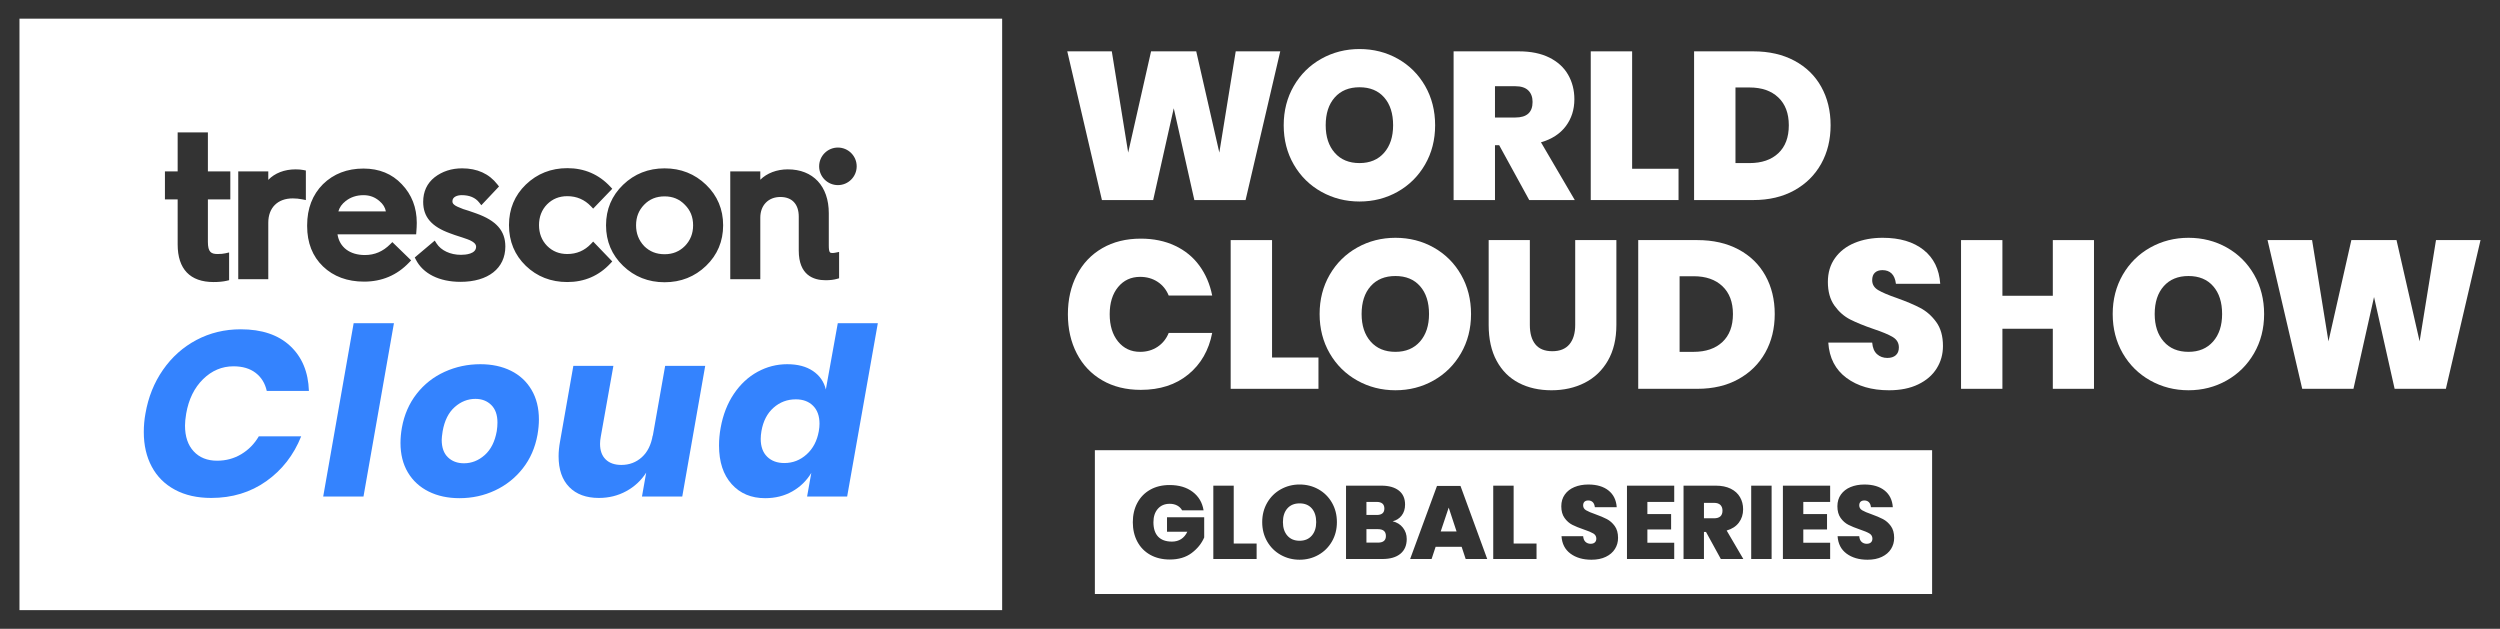 <?xml version="1.0" encoding="utf-8"?>
<!-- Generator: Adobe Illustrator 16.0.0, SVG Export Plug-In . SVG Version: 6.00 Build 0)  -->
<!DOCTYPE svg PUBLIC "-//W3C//DTD SVG 1.1//EN" "http://www.w3.org/Graphics/SVG/1.1/DTD/svg11.dtd">
<svg version="1.1" id="Isolation_Mode" xmlns="http://www.w3.org/2000/svg" xmlns:xlink="http://www.w3.org/1999/xlink" x="0px"
	 y="0px" width="657.333px" height="165.333px" viewBox="0 0 657.333 165.333" enable-background="new 0 0 657.333 165.333"
	 xml:space="preserve">
<rect x="0" y="0" width="657.333" height="165.333" fill="#333333" stroke="none"/>
<g>
	<g>
		<polygon fill="#FFFFFF" points="336.62,13.5 327.504,52.6 314.032,52.6 308.62,28.466 303.208,52.6 289.732,52.6 280.621,13.5 
			292.328,13.5 296.635,40.12 302.655,13.5 314.529,13.5 320.602,40.12 324.912,13.5 		"/>
		<path fill="#FFFFFF" d="M367.54,15.46c3.035,1.713,5.428,4.099,7.18,7.153c1.746,3.056,2.623,6.496,2.623,10.328
			c0,3.828-0.885,7.271-2.65,10.324c-1.77,3.057-4.17,5.44-7.207,7.153c-3.039,1.711-6.379,2.567-10.023,2.567
			s-6.996-0.856-10.051-2.567c-3.057-1.713-5.469-4.097-7.234-7.153c-1.768-3.055-2.65-6.496-2.65-10.324
			c0-3.832,0.885-7.272,2.65-10.328c1.768-3.057,4.178-5.44,7.234-7.153c3.055-1.711,6.406-2.567,10.051-2.567
			C361.139,12.893,364.5,13.75,367.54,15.46 M350.946,25.624c-1.586,1.785-2.377,4.225-2.377,7.318c0,3.018,0.791,5.428,2.377,7.232
			c1.58,1.805,3.754,2.705,6.516,2.705c2.723,0,4.877-0.9,6.461-2.705c1.582-1.805,2.373-4.215,2.373-7.232
			c0-3.094-0.781-5.533-2.346-7.318c-1.566-1.787-3.729-2.68-6.488-2.68S352.526,23.836,350.946,25.624"/>
		<path fill="#FFFFFF" d="M402.083,52.6l-7.898-14.416h-1.104V52.6H382.2V13.5h17.176c3.129,0,5.789,0.544,7.979,1.629
			c2.191,1.087,3.842,2.588,4.943,4.501c1.104,1.915,1.656,4.068,1.656,6.46c0,2.728-0.754,5.09-2.264,7.099
			c-1.512,2.006-3.684,3.414-6.518,4.225l8.891,15.186h-11.98V52.6z M393.079,30.897h5.355c3.02,0,4.529-1.361,4.529-4.088
			c0-1.287-0.377-2.299-1.131-3.035c-0.756-0.736-1.889-1.104-3.398-1.104h-5.355V30.897z"/>
		<polygon fill="#FFFFFF" points="429.141,44.373 441.344,44.373 441.344,52.6 418.26,52.6 418.26,13.5 429.141,13.5 		"/>
		<path fill="#FFFFFF" d="M478.842,43.073c-1.658,2.963-4.014,5.295-7.066,6.986c-3.059,1.693-6.648,2.541-10.771,2.541H445.43V13.5
			h15.574c4.121,0,7.721,0.819,10.797,2.458c3.074,1.641,5.432,3.932,7.068,6.875c1.637,2.945,2.457,6.314,2.457,10.107
			S480.499,40.108,478.842,43.073 M467.577,40.286c1.84-1.729,2.762-4.178,2.762-7.346c0-3.129-0.922-5.567-2.762-7.316
			c-1.842-1.75-4.363-2.624-7.566-2.624h-3.699v19.88h3.699C463.211,42.879,465.735,42.016,467.577,40.286"/>
		<path fill="#FFFFFF" d="M308.922,64.595c2.633,1.231,4.777,2.981,6.435,5.245c1.655,2.266,2.778,4.889,3.368,7.871h-11.432
			c-0.627-1.547-1.603-2.753-2.927-3.618c-1.324-0.864-2.854-1.297-4.584-1.297c-2.393,0-4.326,0.894-5.798,2.679
			c-1.473,1.786-2.208,4.17-2.208,7.152c0,2.98,0.736,5.375,2.208,7.178c1.473,1.805,3.405,2.707,5.798,2.707
			c1.729,0,3.259-0.443,4.584-1.324c1.325-0.885,2.3-2.1,2.927-3.646h11.432c-0.883,4.564-2.973,8.203-6.268,10.906
			c-3.295,2.707-7.465,4.061-12.509,4.061c-3.866,0-7.244-0.835-10.133-2.513c-2.892-1.675-5.119-4.022-6.682-7.04
			c-1.566-3.02-2.348-6.463-2.348-10.327c0-3.866,0.782-7.31,2.348-10.329c1.563-3.018,3.791-5.363,6.682-7.04
			c2.889-1.674,6.267-2.513,10.133-2.513C303.298,62.745,306.291,63.362,308.922,64.595"/>
		<polygon fill="#FFFFFF" points="334.463,94.003 346.668,94.003 346.668,102.231 323.584,102.231 323.584,63.13 334.463,63.13 		
			"/>
		<path fill="#FFFFFF" d="M376.981,65.09c3.037,1.713,5.432,4.098,7.18,7.152c1.75,3.057,2.623,6.5,2.623,10.326
			c0,3.83-0.883,7.271-2.65,10.328c-1.768,3.055-4.17,5.439-7.207,7.15c-3.037,1.712-6.379,2.566-10.021,2.566
			c-3.646,0-6.996-0.854-10.051-2.566c-3.059-1.711-5.469-4.096-7.236-7.15c-1.766-3.057-2.65-6.498-2.65-10.328
			c0-3.828,0.885-7.27,2.65-10.326c1.77-3.055,4.18-5.439,7.236-7.152c3.055-1.711,6.402-2.566,10.051-2.566
			C370.583,62.524,373.944,63.379,376.981,65.09 M360.385,75.254c-1.584,1.784-2.373,4.225-2.373,7.316
			c0,3.02,0.789,5.432,2.373,7.233c1.584,1.806,3.756,2.707,6.52,2.707c2.721,0,4.877-0.901,6.461-2.707
			c1.582-1.803,2.373-4.215,2.373-7.233c0-3.092-0.783-5.532-2.348-7.316c-1.564-1.787-3.729-2.68-6.486-2.68
			C364.141,72.575,361.969,73.467,360.385,75.254"/>
		<path fill="#FFFFFF" d="M402.247,63.13v22.312c0,2.209,0.486,3.914,1.463,5.107c0.975,1.198,2.457,1.796,4.445,1.796
			s3.488-0.608,4.502-1.819c1.012-1.219,1.518-2.91,1.518-5.084V63.13h10.824v22.312c0,3.683-0.746,6.813-2.236,9.391
			c-1.49,2.576-3.523,4.52-6.102,5.824c-2.578,1.309-5.488,1.959-8.727,1.959c-3.24,0-6.102-0.641-8.586-1.932
			c-2.486-1.287-4.43-3.221-5.826-5.799c-1.4-2.576-2.102-5.725-2.102-9.443V63.13H402.247z"/>
		<path fill="#FFFFFF" d="M464.153,92.706c-1.656,2.964-4.016,5.293-7.07,6.984c-3.053,1.693-6.645,2.541-10.768,2.541h-15.572
			V63.13h15.572c4.123,0,7.721,0.819,10.797,2.458c3.072,1.641,5.43,3.93,7.068,6.875c1.637,2.945,2.457,6.314,2.457,10.105
			C466.637,86.364,465.809,89.743,464.153,92.706 M452.885,89.916c1.842-1.729,2.764-4.177,2.764-7.345
			c0-3.129-0.922-5.569-2.764-7.316c-1.842-1.749-4.363-2.624-7.563-2.624h-3.701v19.881h3.701
			C448.522,92.511,451.043,91.647,452.885,89.916"/>
		<path fill="#FFFFFF" d="M509.213,96.875c-1.104,1.768-2.723,3.166-4.859,4.195c-2.135,1.031-4.691,1.545-7.676,1.545
			c-4.529,0-8.256-1.084-11.184-3.256c-2.926-2.172-4.52-5.265-4.775-9.275h11.541c0.111,1.359,0.533,2.372,1.271,3.035
			c0.736,0.662,1.637,0.994,2.707,0.994c0.955,0,1.701-0.241,2.236-0.719c0.531-0.479,0.801-1.158,0.801-2.043
			c0-1.179-0.533-2.088-1.604-2.732c-1.066-0.645-2.762-1.354-5.08-2.127c-2.467-0.846-4.5-1.676-6.102-2.486
			c-1.604-0.811-2.982-2.023-4.145-3.645c-1.158-1.621-1.736-3.699-1.736-6.24c0-2.43,0.625-4.52,1.877-6.268
			c1.252-1.75,2.963-3.076,5.135-3.977c2.172-0.902,4.639-1.354,7.398-1.354c4.494,0,8.072,1.061,10.742,3.176
			c2.67,2.117,4.131,5.09,4.391,8.918h-11.65c-0.15-1.215-0.525-2.116-1.133-2.707c-0.607-0.588-1.408-0.883-2.404-0.883
			c-0.846,0-1.508,0.22-1.986,0.664c-0.479,0.44-0.719,1.104-0.719,1.987c0,1.104,0.523,1.97,1.574,2.597
			c1.049,0.625,2.697,1.326,4.943,2.098c2.467,0.884,4.51,1.75,6.131,2.596c1.617,0.85,3.016,2.08,4.195,3.701
			s1.768,3.719,1.768,6.297C510.872,93.138,510.321,95.106,509.213,96.875"/>
		<polygon fill="#FFFFFF" points="550.579,63.13 550.579,102.231 539.754,102.231 539.754,86.438 526.5,86.438 526.5,102.231 
			515.622,102.231 515.622,63.13 526.5,63.13 526.5,77.768 539.754,77.768 539.754,63.13 		"/>
		<path fill="#FFFFFF" d="M585.508,65.09c3.037,1.713,5.43,4.098,7.18,7.152c1.746,3.057,2.623,6.5,2.623,10.326
			c0,3.83-0.883,7.271-2.65,10.328c-1.77,3.055-4.17,5.439-7.207,7.15c-3.039,1.712-6.379,2.566-10.023,2.566
			s-6.994-0.854-10.053-2.566c-3.055-1.711-5.465-4.096-7.234-7.15c-1.764-3.057-2.646-6.498-2.646-10.328
			c0-3.828,0.883-7.27,2.646-10.326c1.77-3.055,4.18-5.439,7.234-7.152c3.059-1.711,6.408-2.566,10.053-2.566
			C579.112,62.524,582.471,63.379,585.508,65.09 M568.915,75.254c-1.584,1.784-2.375,4.225-2.375,7.316
			c0,3.02,0.791,5.432,2.375,7.233c1.58,1.806,3.756,2.707,6.516,2.707c2.725,0,4.877-0.901,6.461-2.707
			c1.584-1.803,2.375-4.215,2.375-7.233c0-3.092-0.781-5.532-2.346-7.316c-1.564-1.787-3.729-2.68-6.49-2.68
			S570.495,73.467,568.915,75.254"/>
		<polygon fill="#FFFFFF" points="652.213,63.13 643.102,102.231 629.625,102.231 624.213,78.098 618.803,102.231 605.329,102.231 
			596.213,63.13 607.922,63.13 612.229,89.75 618.25,63.13 630.124,63.13 636.198,89.75 640.504,63.13 		"/>
	</g>
	<g>
		<path fill="#FFFFFF" d="M362.305,139.133h-3.023v3.541h3.023c1.396,0,2.096-0.581,2.096-1.742
			C364.401,139.735,363.702,139.133,362.305,139.133z"/>
		<path fill="#FFFFFF" d="M363.995,133.714c0-1.161-0.684-1.745-2.045-1.745h-2.67v3.432h2.695
			C363.321,135.405,363.995,134.84,363.995,133.714z"/>
		<path fill="#FFFFFF" d="M287.877,118.381v37.801h220.139v-37.801H287.877z M316.625,141.313c-0.69,1.6-1.793,2.965-3.31,4.101
			c-1.518,1.135-3.43,1.7-5.734,1.7c-1.961,0-3.678-0.412-5.149-1.236c-1.471-0.827-2.602-1.984-3.391-3.473
			c-0.79-1.489-1.186-3.188-1.186-5.094c0-1.906,0.396-3.602,1.186-5.082c0.79-1.479,1.911-2.631,3.364-3.457
			c1.452-0.826,3.16-1.242,5.121-1.242c2.469,0,4.495,0.602,6.073,1.8c1.579,1.198,2.533,2.813,2.859,4.85h-5.638
			c-0.291-0.526-0.718-0.944-1.28-1.254c-0.563-0.308-1.226-0.462-1.988-0.462c-1.308,0-2.347,0.439-3.119,1.32
			c-0.771,0.882-1.156,2.058-1.156,3.527c0,1.672,0.413,2.936,1.239,3.799c0.825,0.861,2.037,1.295,3.637,1.295
			c0.907,0,1.707-0.219,2.397-0.654c0.689-0.436,1.234-1.079,1.634-1.936h-5.338v-3.811h9.778V141.313z M330.409,146.981h-11.387
			v-19.287h5.365v15.226h6.021V146.981z M350.209,142.375c-0.871,1.508-2.057,2.686-3.555,3.529s-3.146,1.264-4.945,1.264
			c-1.797,0-3.449-0.42-4.957-1.264c-1.508-0.848-2.695-2.021-3.568-3.529c-0.869-1.506-1.307-3.202-1.307-5.092
			c0-1.889,0.438-3.588,1.307-5.094c0.871-1.508,2.063-2.686,3.568-3.529c1.508-0.842,3.16-1.268,4.957-1.268
			c1.816,0,3.475,0.426,4.973,1.268c1.498,0.848,2.68,2.021,3.541,3.529c0.861,1.506,1.293,3.205,1.293,5.094
			S351.081,140.87,350.209,142.375z M368.213,145.604c-1.105,0.918-2.697,1.377-4.768,1.377h-9.531v-19.287h9.314
			c1.943,0,3.463,0.428,4.563,1.281c1.1,0.852,1.648,2.09,1.648,3.702c0,1.146-0.303,2.103-0.9,2.875
			c-0.6,0.771-1.389,1.276-2.369,1.511c1.146,0.273,2.049,0.838,2.709,1.689c0.664,0.854,0.996,1.843,0.996,2.971
			C369.875,143.393,369.323,144.686,368.213,145.604z M385.375,146.981l-1.063-3.215h-6.836l-1.063,3.215h-5.641l7.057-19.207h6.184
			l7.027,19.207H385.375z M404.006,146.981h-11.385v-19.287h5.365v15.226h6.02V146.981z M424.625,144.337
			c-0.545,0.871-1.342,1.563-2.396,2.069c-1.053,0.511-2.313,0.765-3.785,0.765c-2.232,0-4.072-0.537-5.518-1.606
			c-1.443-1.072-2.229-2.597-2.355-4.578h5.693c0.055,0.674,0.264,1.172,0.625,1.502c0.363,0.324,0.809,0.49,1.336,0.49
			c0.473,0,0.84-0.119,1.102-0.356c0.264-0.233,0.398-0.571,0.398-1.007c0-0.582-0.264-1.028-0.791-1.35
			c-0.527-0.316-1.361-0.666-2.508-1.049c-1.217-0.415-2.221-0.822-3.012-1.223c-0.787-0.4-1.469-1.002-2.039-1.799
			c-0.574-0.799-0.861-1.826-0.861-3.078c0-1.198,0.311-2.229,0.93-3.092c0.615-0.862,1.459-1.517,2.531-1.961
			c1.07-0.443,2.285-0.668,3.648-0.668c2.215,0,3.982,0.521,5.299,1.565c1.316,1.045,2.037,2.513,2.166,4.401h-5.748
			c-0.072-0.602-0.258-1.045-0.559-1.336c-0.299-0.291-0.693-0.435-1.184-0.435c-0.42,0-0.744,0.106-0.98,0.324
			c-0.236,0.22-0.357,0.547-0.357,0.981c0,0.543,0.26,0.971,0.777,1.277c0.518,0.311,1.33,0.654,2.438,1.037
			c1.219,0.438,2.225,0.861,3.025,1.279c0.797,0.42,1.488,1.027,2.068,1.824c0.58,0.801,0.871,1.836,0.871,3.107
			C425.446,142.495,425.172,143.465,424.625,144.337z M440.209,131.969h-7.057v3.188h6.238v4.061h-6.238v3.487h7.057v4.276h-12.424
			v-19.287h12.424V131.969z M452.465,146.981l-3.895-7.109h-0.545v7.109h-5.367v-19.287h8.473c1.543,0,2.855,0.27,3.938,0.804
			c1.08,0.536,1.893,1.276,2.438,2.221c0.545,0.945,0.816,2.007,0.816,3.187c0,1.345-0.371,2.512-1.115,3.502
			s-1.816,1.685-3.213,2.084l4.385,7.49H452.465L452.465,146.981z M465.815,146.981h-5.367v-19.287h5.367V146.981z M481.206,131.969
			h-7.057v3.188h6.238v4.061h-6.238v3.487h7.057v4.276h-12.422v-19.287h12.422V131.969z M497.221,144.337
			c-0.547,0.871-1.346,1.563-2.398,2.069c-1.053,0.511-2.314,0.765-3.785,0.765c-2.234,0-4.072-0.537-5.518-1.606
			c-1.443-1.072-2.229-2.597-2.357-4.578h5.693c0.057,0.674,0.264,1.172,0.629,1.502c0.359,0.324,0.807,0.49,1.334,0.49
			c0.471,0,0.84-0.119,1.104-0.356c0.264-0.233,0.395-0.571,0.395-1.007c0-0.582-0.266-1.028-0.789-1.35
			c-0.525-0.316-1.363-0.666-2.508-1.049c-1.215-0.415-2.219-0.822-3.008-1.223c-0.791-0.4-1.473-1.002-2.047-1.799
			c-0.57-0.799-0.855-1.826-0.855-3.078c0-1.198,0.309-2.229,0.926-3.092c0.619-0.862,1.461-1.517,2.535-1.961
			c1.068-0.443,2.287-0.668,3.646-0.668c2.215,0,3.982,0.521,5.301,1.565c1.314,1.045,2.035,2.513,2.164,4.401h-5.748
			c-0.068-0.602-0.258-1.045-0.557-1.336s-0.695-0.435-1.186-0.435c-0.416,0-0.744,0.106-0.982,0.324
			c-0.236,0.22-0.354,0.547-0.354,0.981c0,0.543,0.26,0.971,0.777,1.277c0.518,0.311,1.33,0.654,2.438,1.037
			c1.217,0.438,2.225,0.861,3.021,1.279c0.801,0.42,1.49,1.027,2.072,1.824c0.58,0.801,0.871,1.836,0.871,3.107
			C498.038,142.495,497.764,143.465,497.221,144.337z"/>
		<polygon fill="#FFFFFF" points="378.811,139.735 382.977,139.735 380.911,133.468 		"/>
		<path fill="#FFFFFF" d="M341.711,132.354c-1.363,0-2.436,0.438-3.215,1.319c-0.781,0.881-1.172,2.084-1.172,3.608
			c0,1.49,0.391,2.679,1.172,3.566c0.779,0.891,1.852,1.336,3.215,1.336c1.342,0,2.404-0.445,3.188-1.336
			c0.779-0.889,1.172-2.076,1.172-3.566c0-1.524-0.389-2.729-1.158-3.608C344.141,132.793,343.075,132.354,341.711,132.354z"/>
		<path fill="#FFFFFF" d="M450.667,132.216h-2.641v4.06h2.641c1.49,0,2.232-0.674,2.232-2.017c0-0.638-0.188-1.135-0.559-1.501
			C451.971,132.397,451.413,132.216,450.667,132.216z"/>
	</g>
	<g>
		<g>
			<path fill="#FFFFFF" d="M174.742,51.633c-2.188,0-3.949,0.719-5.383,2.203c-1.425,1.472-2.116,3.239-2.116,5.403
				c0,2.144,0.69,3.929,2.116,5.456c1.452,1.444,3.212,2.148,5.383,2.148c2.139,0,3.886-0.706,5.339-2.159
				c1.45-1.499,2.16-3.284,2.16-5.445c0-2.176-0.707-3.939-2.16-5.394C178.637,52.352,176.895,51.633,174.742,51.633z"/>
			<path fill="#FFFFFF" d="M5.12,4.916v155.501h258.379V4.916H5.12z M60.558,52.427h-5.896v11.166c0,2.704,0.861,3.196,2.559,3.196
				c0.831,0,1.483-0.06,2.054-0.191l0.964-0.222v7.297l-0.607,0.144c-0.955,0.226-2.124,0.34-3.474,0.34
				c-6.179,0-9.445-3.413-9.445-9.873V52.427h-3.347v-7.365h3.347V34.808h7.949v10.254h5.896V52.427z M80.421,52.602l-0.941-0.188
				c-0.832-0.165-1.673-0.25-2.502-0.25c-3.969,0-6.437,2.446-6.437,6.386v14.863h-7.897V45.062h7.897v2.23
				c1.699-1.762,4.23-2.763,7.182-2.763c0.791,0,1.486,0.061,2.067,0.178l0.632,0.127V52.602z M107.563,69.025
				c-3.169,3.335-7.151,5.025-11.834,5.025c-4.403,0-8.036-1.344-10.796-3.991c-2.769-2.657-4.175-6.225-4.175-10.608v-0.213
				c0-4.409,1.402-8.047,4.163-10.81c2.785-2.729,6.364-4.109,10.649-4.109c4.121,0,7.514,1.389,10.083,4.127
				c2.608,2.718,3.931,6.138,3.931,10.155c0,0.813-0.052,1.548-0.109,2.292l-0.054,0.728H88.739
				c0.527,3.377,3.217,5.436,7.204,5.436c2.568,0,4.749-0.932,6.667-2.851l0.549-0.549l4.94,4.803L107.563,69.025z M121.087,74.105
				c-5.58,0-9.863-2.133-11.75-5.852l-0.284-0.556l5.256-4.435l0.484,0.759c1.175,1.839,3.626,2.982,6.399,2.982
				c1.202,0,3.995-0.211,3.995-2.136c0-0.752-0.783-1.248-1.122-1.427l-0.055-0.033c-0.5-0.317-1.593-0.683-2.316-0.923
				c-0.216-0.073-0.481-0.157-0.775-0.252c-0.833-0.265-1.866-0.596-2.559-0.878c-4.903-1.76-7.09-4.314-7.09-8.278
				c0-2.702,1.011-4.878,3.006-6.462c2.023-1.562,4.454-2.351,7.236-2.351c3.978,0,7.101,1.427,9.282,4.237l0.413,0.533
				l-4.649,4.929l-0.565-0.72c-1.007-1.281-2.548-1.929-4.586-1.929c-1.13,0-2.452,0.419-2.452,1.602
				c0,0.498,0.192,0.768,0.86,1.196c0.147,0.094,0.617,0.337,1.997,0.87c0.73,0.195,1.952,0.626,2.938,0.971l0.423,0.149
				c5.326,1.89,7.7,4.578,7.7,8.713C132.872,70.545,128.355,74.105,121.087,74.105z M160.474,69.285
				c-3.011,3.231-6.814,4.872-11.306,4.872c-4.301,0-7.969-1.433-10.906-4.257c-2.94-2.833-4.435-6.438-4.435-10.715
				c0-4.241,1.495-7.827,4.435-10.66c2.974-2.864,6.642-4.312,10.906-4.312c4.492,0,8.295,1.641,11.306,4.872l0.509,0.547
				l-5.021,5.222l-0.567-0.599c-1.679-1.775-3.773-2.676-6.227-2.676c-2.141,0-3.887,0.707-5.339,2.159
				c-1.396,1.444-2.107,3.279-2.107,5.446c0,2.169,0.711,4.004,2.116,5.456c1.444,1.445,3.19,2.148,5.33,2.148
				c2.453,0,4.548-0.899,6.227-2.675l0.567-0.6l5.021,5.226L160.474,69.285z M185.646,69.9c-2.972,2.86-6.641,4.312-10.904,4.312
				c-4.264,0-7.933-1.451-10.905-4.312c-2.981-2.867-4.493-6.453-4.493-10.662c0-4.204,1.512-7.793,4.493-10.661
				c2.972-2.86,6.641-4.312,10.905-4.312c4.263,0,7.932,1.451,10.904,4.312c2.98,2.868,4.49,6.455,4.49,10.661
				C190.136,63.447,188.626,67.033,185.646,69.9z M220.627,73.166l-0.571,0.163c-0.821,0.235-1.796,0.351-2.98,0.351
				c-3.218,0-7.057-1.354-7.057-7.799v-8.926c0-3.281-1.765-5.163-4.843-5.163c-3.15,0-5.268,2.182-5.268,5.431v16.19h-7.897V45.062
				h7.897v2.195c1.736-1.722,4.324-2.728,7.235-2.728c6.644,0,10.774,4.416,10.774,11.521v8.446c0,2.027,0.339,2.027,1.017,2.027
				c0.262,0,0.539-0.048,0.749-0.09l0.944-0.192V73.166z M220.314,48.672c-2.722,0-4.936-2.214-4.936-4.938
				c0-2.724,2.214-4.937,4.936-4.937c2.723,0,4.938,2.213,4.938,4.937C225.252,46.458,223.037,48.672,220.314,48.672z"/>
			<path fill="#FFFFFF" d="M99.791,52.882c-1.204-1.058-2.581-1.567-4.222-1.567c-1.788,0-3.359,0.516-4.667,1.533
				c-1.004,0.782-1.641,1.682-1.932,2.735h12.488C101.27,54.562,100.714,53.657,99.791,52.882z"/>
		</g>
		<g>
			<path fill="#3483FE" d="M76.297,90.958c3.12,2.916,4.762,6.856,4.926,11.823H70.139c-0.452-2.011-1.428-3.592-2.926-4.741
				c-1.5-1.148-3.438-1.726-5.819-1.726c-3.039,0-5.708,1.131-8.007,3.388c-2.299,2.259-3.777,5.276-4.434,9.054
				c-0.205,1.231-0.307,2.279-0.307,3.141c0,2.875,0.759,5.134,2.278,6.773c1.519,1.645,3.572,2.464,6.158,2.464
				c2.34,0,4.465-0.573,6.375-1.723c1.909-1.15,3.438-2.71,4.588-4.682h11.146c-1.971,4.928-5.03,8.858-9.175,11.794
				c-4.147,2.937-8.972,4.403-14.473,4.403c-3.695,0-6.878-0.719-9.546-2.157c-2.668-1.437-4.701-3.456-6.095-6.066
				c-1.397-2.605-2.095-5.633-2.095-9.081c0-1.684,0.144-3.307,0.432-4.866c0.738-4.312,2.278-8.149,4.619-11.517
				c2.339-3.365,5.274-5.983,8.805-7.852c3.531-1.868,7.411-2.803,11.64-2.803C68.845,86.584,73.177,88.043,76.297,90.958"/>
			<polygon fill="#3483FE" points="103.578,84.983 95.573,130.555 84.98,130.555 92.986,84.983 			"/>
			<path fill="#3483FE" d="M134.338,97.485c2.319,1.15,4.127,2.823,5.42,5.019c1.294,2.198,1.939,4.794,1.939,7.791
				c0,1.23-0.123,2.566-0.369,4.003c-0.616,3.408-1.909,6.364-3.88,8.868c-1.969,2.505-4.403,4.434-7.297,5.79
				c-2.896,1.354-6.004,2.032-9.33,2.032c-3.08,0-5.79-0.586-8.129-1.757c-2.341-1.17-4.157-2.842-5.451-5.019
				c-1.293-2.175-1.939-4.762-1.939-7.76c0-1.271,0.123-2.606,0.369-4.003c0.615-3.406,1.909-6.373,3.88-8.898
				c1.97-2.525,4.424-4.454,7.359-5.789c2.934-1.335,6.066-2,9.392-2C129.34,95.762,132.018,96.337,134.338,97.485 M119.558,107.032
				c-1.621,1.437-2.679,3.551-3.171,6.342c-0.165,1.067-0.246,1.828-0.246,2.278c0,2.013,0.544,3.543,1.632,4.589
				c1.087,1.047,2.495,1.57,4.219,1.57c2.012,0,3.827-0.718,5.45-2.156c1.621-1.437,2.678-3.529,3.172-6.281
				c0.123-0.821,0.185-1.58,0.185-2.278c0-2.011-0.545-3.552-1.633-4.619c-1.088-1.067-2.474-1.6-4.156-1.6
				C122.997,104.876,121.18,105.594,119.558,107.032"/>
			<path fill="#3483FE" d="M185.423,96.192l-6.035,34.363h-10.592l1.108-6.281c-1.313,2.055-3.059,3.676-5.234,4.865
				c-2.177,1.191-4.578,1.786-7.205,1.786c-3.326,0-5.923-0.954-7.792-2.864c-1.868-1.909-2.8-4.608-2.8-8.097
				c0-1.19,0.123-2.464,0.37-3.817l3.51-19.955h10.53l-3.325,18.66c-0.123,0.657-0.185,1.273-0.185,1.848
				c0,1.766,0.492,3.131,1.478,4.096c0.985,0.964,2.361,1.447,4.126,1.447c2.095,0,3.889-0.679,5.389-2.032
				c1.498-1.356,2.453-3.285,2.864-5.79v0.247l3.264-18.476H185.423z"/>
			<path fill="#3483FE" d="M230.81,84.983l-8.067,45.572h-10.532l1.109-6.22c-1.232,2.054-2.894,3.675-4.988,4.865
				c-2.095,1.191-4.476,1.788-7.143,1.788c-3.656,0-6.591-1.233-8.809-3.697c-2.216-2.463-3.325-5.851-3.325-10.162
				c0-1.56,0.144-3.119,0.432-4.68c0.615-3.407,1.776-6.373,3.479-8.898s3.777-4.454,6.221-5.789
				c2.443-1.334,5.039-2.001,7.792-2.001c2.748,0,5.008,0.595,6.773,1.785c1.764,1.192,2.894,2.813,3.387,4.865l3.141-17.429H230.81
				z M203.374,107.215c-1.663,1.478-2.72,3.531-3.171,6.159c-0.123,0.738-0.185,1.416-0.185,2.031c0,2.012,0.563,3.572,1.693,4.68
				c1.13,1.109,2.638,1.663,4.526,1.663c2.218,0,4.168-0.759,5.851-2.278c1.684-1.518,2.75-3.551,3.202-6.096
				c0.124-0.698,0.185-1.355,0.185-1.972c0-2.011-0.565-3.582-1.693-4.711c-1.13-1.129-2.638-1.693-4.526-1.693
				C206.997,104.999,205.037,105.737,203.374,107.215"/>
		</g>
	</g>
</g>
</svg>
